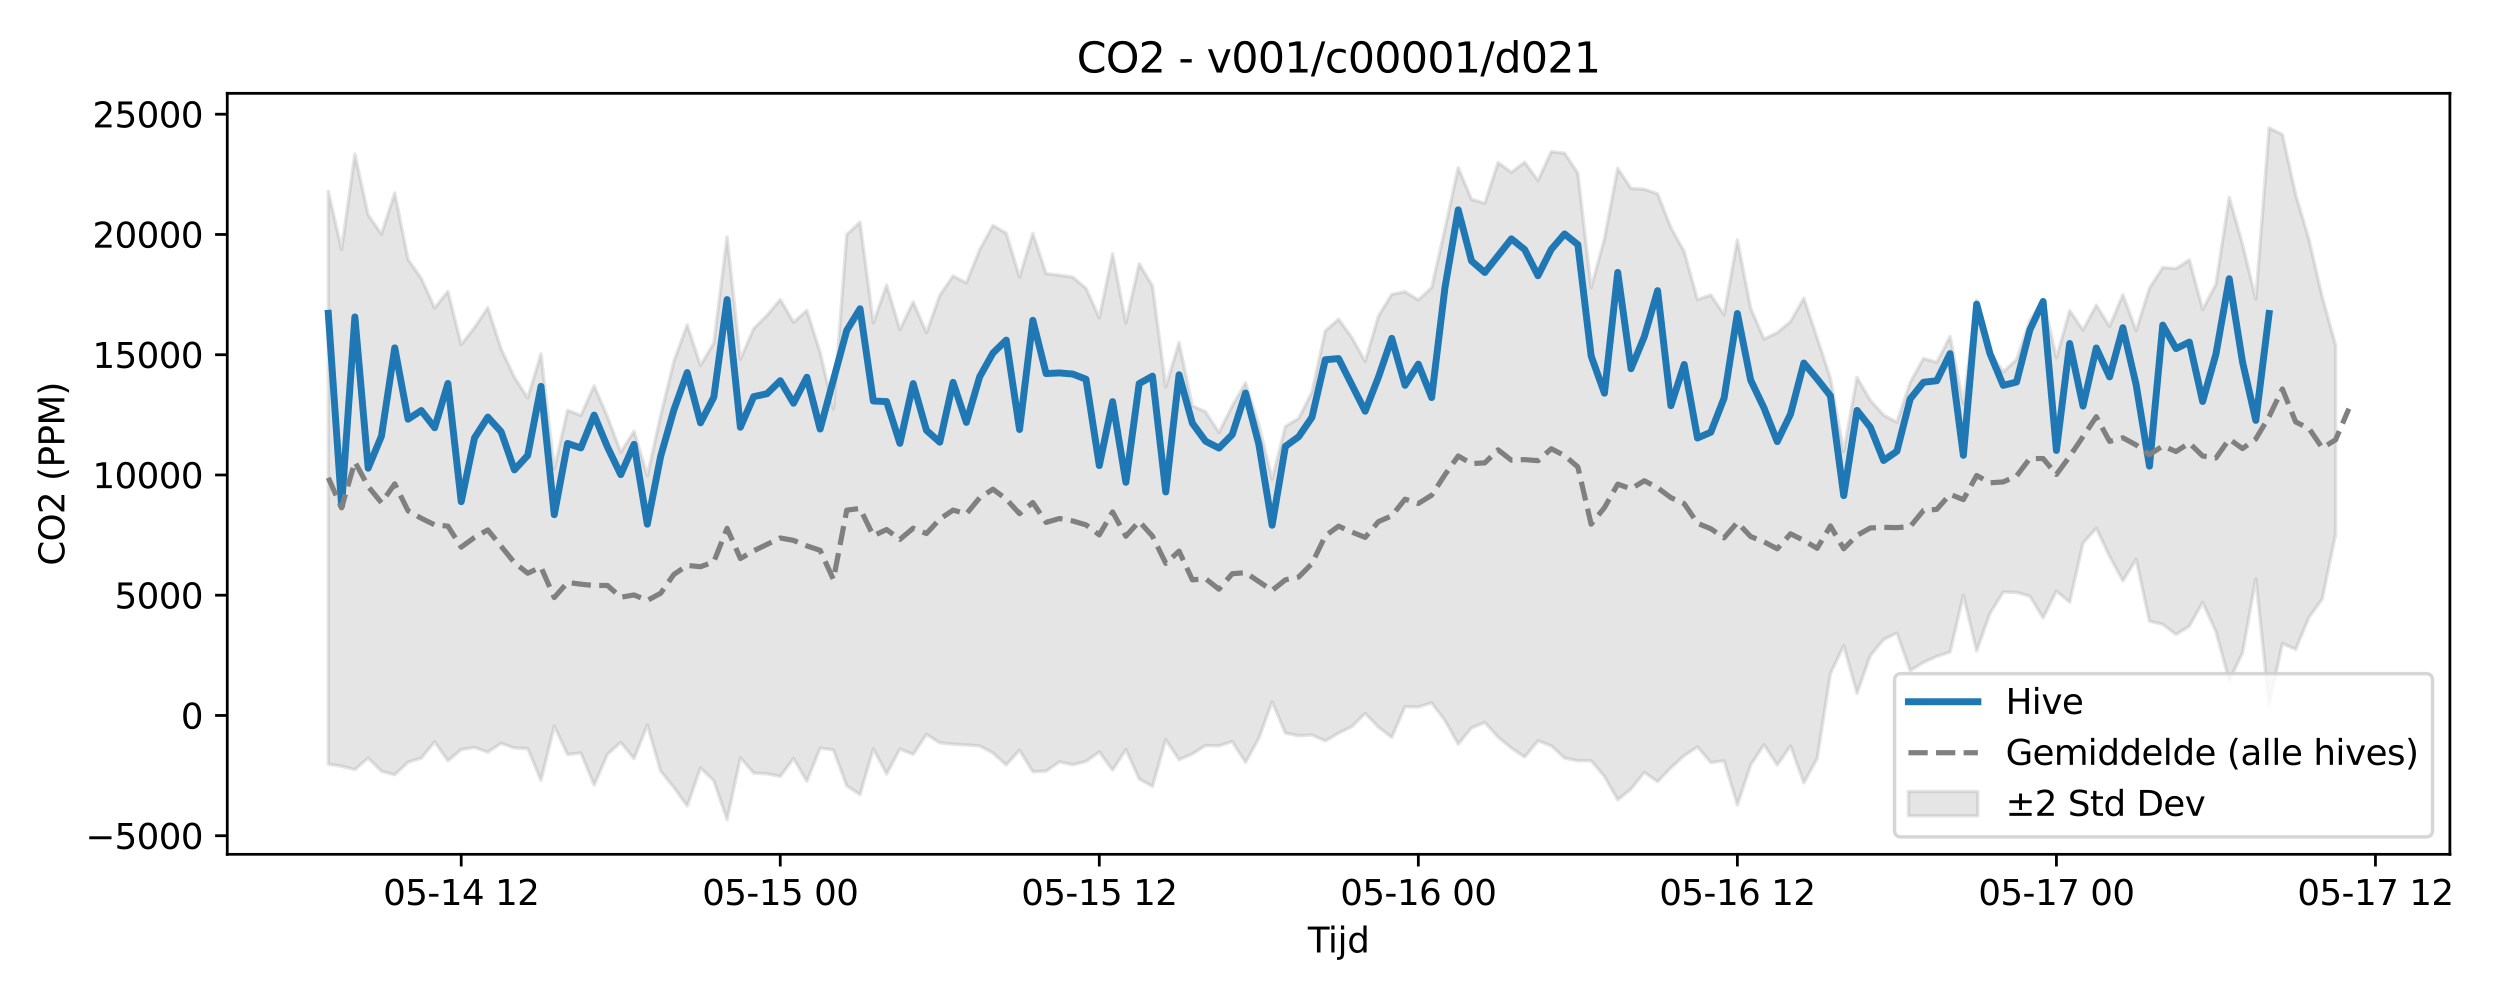 <?xml version="1.0" encoding="utf-8" standalone="no"?>
<!DOCTYPE svg PUBLIC "-//W3C//DTD SVG 1.1//EN"
  "http://www.w3.org/Graphics/SVG/1.1/DTD/svg11.dtd">
<svg xmlns:xlink="http://www.w3.org/1999/xlink" width="720pt" height="288pt" viewBox="0 0 720 288" xmlns="http://www.w3.org/2000/svg" version="1.1">
 <defs>
  <style type="text/css">*{stroke-linejoin: round; stroke-linecap: butt}</style>
 </defs>
 <g id="figure_1">
  <g id="patch_1">
   <path d="M 0 288 
L 720 288 
L 720 0 
L 0 0 
z
" style="fill: #ffffff"/>
  </g>
  <g id="axes_1">
   <g id="patch_2">
    <path d="M 65.45 246.04 
L 705.569 246.04 
L 705.569 26.88 
L 65.45 26.88 
z
" style="fill: #ffffff"/>
   </g>
   <g id="FillBetweenPolyCollection_1">
    <defs>
     <path id="m020a54f0d9" d="M 94.546 -232.9 
L 94.546 -67.906 
L 98.375 -67.337 
L 102.203 -66.371 
L 106.032 -69.691 
L 109.86 -65.879 
L 113.689 -64.865 
L 117.517 -68.511 
L 121.346 -69.668 
L 125.174 -74.354 
L 129.002 -68.886 
L 132.831 -72.115 
L 136.659 -72.755 
L 140.488 -71.379 
L 144.316 -73.929 
L 148.145 -72.581 
L 151.973 -72.41 
L 155.802 -63.267 
L 159.63 -78.85 
L 163.459 -70.702 
L 167.287 -71.162 
L 171.116 -61.868 
L 174.944 -70.759 
L 178.773 -74.21 
L 182.601 -69.501 
L 186.429 -79.178 
L 190.258 -65.965 
L 194.086 -61.189 
L 197.915 -55.875 
L 201.743 -66.828 
L 205.572 -63.166 
L 209.4 -51.922 
L 213.229 -69.741 
L 217.057 -65.361 
L 220.886 -65.172 
L 224.714 -64.383 
L 228.543 -69.547 
L 232.371 -62.983 
L 236.199 -72.529 
L 240.028 -72.03 
L 243.856 -61.702 
L 247.685 -59.139 
L 251.513 -72.362 
L 255.342 -65.085 
L 259.17 -72.266 
L 262.999 -70.738 
L 266.827 -76.511 
L 270.656 -74.051 
L 274.484 -73.657 
L 278.313 -73.461 
L 282.141 -73.169 
L 285.969 -71.138 
L 289.798 -67.703 
L 293.626 -71.941 
L 297.455 -65.746 
L 301.283 -65.92 
L 305.112 -68.577 
L 308.94 -67.743 
L 312.769 -68.705 
L 316.597 -71.437 
L 320.426 -66.195 
L 324.254 -72.141 
L 328.083 -63.678 
L 331.911 -61.52 
L 335.739 -74.972 
L 339.568 -69.212 
L 343.396 -70.844 
L 347.225 -73.285 
L 351.053 -73.184 
L 354.882 -74.433 
L 358.71 -68.425 
L 362.539 -75.368 
L 366.367 -85.864 
L 370.196 -76.864 
L 374.024 -76.103 
L 377.853 -76.319 
L 381.681 -74.626 
L 385.509 -76.856 
L 389.338 -78.729 
L 393.166 -82.535 
L 396.995 -78.575 
L 400.823 -75.64 
L 404.652 -84.487 
L 408.48 -84.366 
L 412.309 -85.579 
L 416.137 -80.512 
L 419.966 -73.675 
L 423.794 -78.348 
L 427.623 -79.919 
L 431.451 -75.708 
L 435.28 -72.552 
L 439.108 -69.953 
L 442.936 -74.645 
L 446.765 -73.207 
L 450.593 -69.679 
L 454.422 -68.901 
L 458.25 -68.919 
L 462.079 -64.365 
L 465.907 -57.638 
L 469.736 -60.749 
L 473.564 -65.559 
L 477.393 -62.886 
L 481.221 -66.872 
L 485.05 -70.383 
L 488.878 -72.899 
L 492.706 -68.393 
L 496.535 -68.871 
L 500.363 -56.157 
L 504.192 -67.673 
L 508.02 -73.542 
L 511.849 -67.685 
L 515.677 -73.147 
L 519.506 -62.546 
L 523.334 -69.496 
L 527.163 -94.019 
L 530.991 -101.99 
L 534.82 -88.305 
L 538.648 -99.179 
L 542.476 -103.801 
L 546.305 -105.681 
L 550.133 -94.861 
L 553.962 -97.215 
L 557.79 -98.96 
L 561.619 -100.21 
L 565.447 -116.503 
L 569.276 -100.524 
L 573.104 -111.328 
L 576.933 -117.48 
L 580.761 -117.372 
L 584.59 -116.289 
L 588.418 -110.045 
L 592.246 -117.757 
L 596.075 -114.586 
L 599.903 -131.568 
L 603.732 -135.85 
L 607.56 -127.762 
L 611.389 -120.704 
L 615.217 -126.903 
L 619.046 -109.099 
L 622.874 -108.172 
L 626.703 -105.286 
L 630.531 -107.665 
L 634.36 -114.492 
L 638.188 -106.102 
L 642.017 -91.951 
L 645.845 -99.953 
L 649.673 -121.258 
L 653.502 -84.904 
L 657.33 -102.682 
L 661.159 -100.991 
L 664.987 -110.202 
L 668.816 -115.507 
L 672.644 -134.069 
L 672.644 -188.618 
L 672.644 -188.618 
L 668.816 -202.453 
L 664.987 -219.003 
L 661.159 -231.959 
L 657.33 -249.251 
L 653.502 -251.158 
L 649.673 -201.909 
L 645.845 -217.657 
L 642.017 -231.149 
L 638.188 -206.124 
L 634.36 -198.86 
L 630.531 -213.166 
L 626.703 -210.641 
L 622.874 -210.948 
L 619.046 -205.048 
L 615.217 -192.771 
L 611.389 -203.13 
L 607.56 -194.006 
L 603.732 -200.114 
L 599.903 -192.961 
L 596.075 -198.526 
L 592.246 -184.978 
L 588.418 -201.839 
L 584.59 -195.622 
L 580.761 -184.426 
L 576.933 -180.931 
L 573.104 -186.578 
L 569.276 -201.592 
L 565.447 -171.719 
L 561.619 -191.081 
L 557.79 -183.65 
L 553.962 -184.784 
L 550.133 -177.833 
L 546.305 -166.404 
L 542.476 -168.452 
L 538.648 -172.72 
L 534.82 -179.318 
L 530.991 -157.941 
L 527.163 -179.046 
L 523.334 -190.688 
L 519.506 -202.117 
L 515.677 -195.397 
L 511.849 -192.195 
L 508.02 -190.365 
L 504.192 -199.26 
L 500.363 -218.938 
L 496.535 -197.36 
L 492.706 -203.056 
L 488.878 -201.705 
L 485.05 -215.531 
L 481.221 -222.454 
L 477.393 -232.165 
L 473.564 -233.524 
L 469.736 -233.723 
L 465.907 -239.485 
L 462.079 -219.247 
L 458.25 -205.144 
L 454.422 -238.122 
L 450.593 -243.903 
L 446.765 -244.312 
L 442.936 -236.001 
L 439.108 -241.308 
L 435.28 -238.36 
L 431.451 -241.167 
L 427.623 -229.466 
L 423.794 -230.603 
L 419.966 -239.678 
L 416.137 -222.05 
L 412.309 -205.16 
L 408.48 -201.625 
L 404.652 -203.983 
L 400.823 -203.233 
L 396.995 -196.968 
L 393.166 -183.922 
L 389.338 -190.803 
L 385.509 -196.079 
L 381.681 -192.709 
L 377.853 -175.104 
L 374.024 -167.541 
L 370.196 -165.17 
L 366.367 -150.044 
L 362.539 -165.751 
L 358.71 -177.743 
L 354.882 -171.101 
L 351.053 -163.454 
L 347.225 -169.376 
L 343.396 -171.178 
L 339.568 -189.345 
L 335.739 -176.569 
L 331.911 -205.665 
L 328.083 -212.02 
L 324.254 -194.985 
L 320.426 -214.935 
L 316.597 -196.487 
L 312.769 -204.957 
L 308.94 -208.185 
L 305.112 -208.741 
L 301.283 -209.182 
L 297.455 -220.808 
L 293.626 -208.182 
L 289.798 -220.834 
L 285.969 -223.068 
L 282.141 -216.085 
L 278.313 -206.531 
L 274.484 -208.533 
L 270.656 -202.929 
L 266.827 -192.187 
L 262.999 -201.022 
L 259.17 -193.027 
L 255.342 -205.904 
L 251.513 -195.032 
L 247.685 -223.993 
L 243.856 -220.447 
L 240.028 -170.16 
L 236.199 -186.501 
L 232.371 -198.586 
L 228.543 -195.192 
L 224.714 -201.741 
L 220.886 -197.189 
L 217.057 -193.357 
L 213.229 -184.526 
L 209.4 -219.772 
L 205.572 -189.2 
L 201.743 -182.751 
L 197.915 -194.453 
L 194.086 -183.967 
L 190.258 -168.294 
L 186.429 -150.998 
L 182.601 -163.812 
L 178.773 -157.786 
L 174.944 -168.018 
L 171.116 -176.884 
L 167.287 -168.348 
L 163.459 -169.84 
L 159.63 -152.982 
L 155.802 -186.071 
L 151.973 -173.424 
L 148.145 -179.356 
L 144.316 -187.543 
L 140.488 -199.389 
L 136.659 -193.671 
L 132.831 -188.745 
L 129.002 -204.061 
L 125.174 -199.334 
L 121.346 -207.785 
L 117.517 -213.29 
L 113.689 -232.43 
L 109.86 -220.565 
L 106.032 -226.105 
L 102.203 -243.612 
L 98.375 -216.157 
L 94.546 -232.9 
z
" style="stroke: #808080; stroke-opacity: 0.2"/>
    </defs>
    <g clip-path="url(#pfa6e2d3cd4)">
     <use xlink:href="#m020a54f0d9" x="0" y="288" style="fill: #808080; fill-opacity: 0.2; stroke: #808080; stroke-opacity: 0.2"/>
    </g>
   </g>
   <g id="matplotlib.axis_1">
    <g id="xtick_1">
     <g id="line2d_1">
      <defs>
       <path id="m8b40350e97" d="M 0 0 
L 0 3.5 
" style="stroke: #000000; stroke-width: 0.8"/>
      </defs>
      <g>
       <use xlink:href="#m8b40350e97" x="132.831" y="246.04" style="stroke: #000000; stroke-width: 0.8"/>
      </g>
     </g>
     <g id="text_1">
      <!-- 05-14 12 -->
      <g transform="translate(110.35 260.638) scale(0.1 -0.1)">
       <defs>
        <path id="DejaVuSans-30" d="M 2034 4250 
Q 1547 4250 1301 3770 
Q 1056 3291 1056 2328 
Q 1056 1369 1301 889 
Q 1547 409 2034 409 
Q 2525 409 2770 889 
Q 3016 1369 3016 2328 
Q 3016 3291 2770 3770 
Q 2525 4250 2034 4250 
z
M 2034 4750 
Q 2819 4750 3233 4129 
Q 3647 3509 3647 2328 
Q 3647 1150 3233 529 
Q 2819 -91 2034 -91 
Q 1250 -91 836 529 
Q 422 1150 422 2328 
Q 422 3509 836 4129 
Q 1250 4750 2034 4750 
z
" transform="scale(0.016)"/>
        <path id="DejaVuSans-35" d="M 691 4666 
L 3169 4666 
L 3169 4134 
L 1269 4134 
L 1269 2991 
Q 1406 3038 1543 3061 
Q 1681 3084 1819 3084 
Q 2600 3084 3056 2656 
Q 3513 2228 3513 1497 
Q 3513 744 3044 326 
Q 2575 -91 1722 -91 
Q 1428 -91 1123 -41 
Q 819 9 494 109 
L 494 744 
Q 775 591 1075 516 
Q 1375 441 1709 441 
Q 2250 441 2565 725 
Q 2881 1009 2881 1497 
Q 2881 1984 2565 2268 
Q 2250 2553 1709 2553 
Q 1456 2553 1204 2497 
Q 953 2441 691 2322 
L 691 4666 
z
" transform="scale(0.016)"/>
        <path id="DejaVuSans-2d" d="M 313 2009 
L 1997 2009 
L 1997 1497 
L 313 1497 
L 313 2009 
z
" transform="scale(0.016)"/>
        <path id="DejaVuSans-31" d="M 794 531 
L 1825 531 
L 1825 4091 
L 703 3866 
L 703 4441 
L 1819 4666 
L 2450 4666 
L 2450 531 
L 3481 531 
L 3481 0 
L 794 0 
L 794 531 
z
" transform="scale(0.016)"/>
        <path id="DejaVuSans-34" d="M 2419 4116 
L 825 1625 
L 2419 1625 
L 2419 4116 
z
M 2253 4666 
L 3047 4666 
L 3047 1625 
L 3713 1625 
L 3713 1100 
L 3047 1100 
L 3047 0 
L 2419 0 
L 2419 1100 
L 313 1100 
L 313 1709 
L 2253 4666 
z
" transform="scale(0.016)"/>
        <path id="DejaVuSans-20" transform="scale(0.016)"/>
        <path id="DejaVuSans-32" d="M 1228 531 
L 3431 531 
L 3431 0 
L 469 0 
L 469 531 
Q 828 903 1448 1529 
Q 2069 2156 2228 2338 
Q 2531 2678 2651 2914 
Q 2772 3150 2772 3378 
Q 2772 3750 2511 3984 
Q 2250 4219 1831 4219 
Q 1534 4219 1204 4116 
Q 875 4013 500 3803 
L 500 4441 
Q 881 4594 1212 4672 
Q 1544 4750 1819 4750 
Q 2544 4750 2975 4387 
Q 3406 4025 3406 3419 
Q 3406 3131 3298 2873 
Q 3191 2616 2906 2266 
Q 2828 2175 2409 1742 
Q 1991 1309 1228 531 
z
" transform="scale(0.016)"/>
       </defs>
       <use xlink:href="#DejaVuSans-30"/>
       <use xlink:href="#DejaVuSans-35" transform="translate(63.623 0)"/>
       <use xlink:href="#DejaVuSans-2d" transform="translate(127.246 0)"/>
       <use xlink:href="#DejaVuSans-31" transform="translate(163.33 0)"/>
       <use xlink:href="#DejaVuSans-34" transform="translate(226.953 0)"/>
       <use xlink:href="#DejaVuSans-20" transform="translate(290.576 0)"/>
       <use xlink:href="#DejaVuSans-31" transform="translate(322.363 0)"/>
       <use xlink:href="#DejaVuSans-32" transform="translate(385.986 0)"/>
      </g>
     </g>
    </g>
    <g id="xtick_2">
     <g id="line2d_2">
      <g>
       <use xlink:href="#m8b40350e97" x="224.714" y="246.04" style="stroke: #000000; stroke-width: 0.8"/>
      </g>
     </g>
     <g id="text_2">
      <!-- 05-15 00 -->
      <g transform="translate(202.234 260.638) scale(0.1 -0.1)">
       <use xlink:href="#DejaVuSans-30"/>
       <use xlink:href="#DejaVuSans-35" transform="translate(63.623 0)"/>
       <use xlink:href="#DejaVuSans-2d" transform="translate(127.246 0)"/>
       <use xlink:href="#DejaVuSans-31" transform="translate(163.33 0)"/>
       <use xlink:href="#DejaVuSans-35" transform="translate(226.953 0)"/>
       <use xlink:href="#DejaVuSans-20" transform="translate(290.576 0)"/>
       <use xlink:href="#DejaVuSans-30" transform="translate(322.363 0)"/>
       <use xlink:href="#DejaVuSans-30" transform="translate(385.986 0)"/>
      </g>
     </g>
    </g>
    <g id="xtick_3">
     <g id="line2d_3">
      <g>
       <use xlink:href="#m8b40350e97" x="316.597" y="246.04" style="stroke: #000000; stroke-width: 0.8"/>
      </g>
     </g>
     <g id="text_3">
      <!-- 05-15 12 -->
      <g transform="translate(294.117 260.638) scale(0.1 -0.1)">
       <use xlink:href="#DejaVuSans-30"/>
       <use xlink:href="#DejaVuSans-35" transform="translate(63.623 0)"/>
       <use xlink:href="#DejaVuSans-2d" transform="translate(127.246 0)"/>
       <use xlink:href="#DejaVuSans-31" transform="translate(163.33 0)"/>
       <use xlink:href="#DejaVuSans-35" transform="translate(226.953 0)"/>
       <use xlink:href="#DejaVuSans-20" transform="translate(290.576 0)"/>
       <use xlink:href="#DejaVuSans-31" transform="translate(322.363 0)"/>
       <use xlink:href="#DejaVuSans-32" transform="translate(385.986 0)"/>
      </g>
     </g>
    </g>
    <g id="xtick_4">
     <g id="line2d_4">
      <g>
       <use xlink:href="#m8b40350e97" x="408.48" y="246.04" style="stroke: #000000; stroke-width: 0.8"/>
      </g>
     </g>
     <g id="text_4">
      <!-- 05-16 00 -->
      <g transform="translate(386 260.638) scale(0.1 -0.1)">
       <defs>
        <path id="DejaVuSans-36" d="M 2113 2584 
Q 1688 2584 1439 2293 
Q 1191 2003 1191 1497 
Q 1191 994 1439 701 
Q 1688 409 2113 409 
Q 2538 409 2786 701 
Q 3034 994 3034 1497 
Q 3034 2003 2786 2293 
Q 2538 2584 2113 2584 
z
M 3366 4563 
L 3366 3988 
Q 3128 4100 2886 4159 
Q 2644 4219 2406 4219 
Q 1781 4219 1451 3797 
Q 1122 3375 1075 2522 
Q 1259 2794 1537 2939 
Q 1816 3084 2150 3084 
Q 2853 3084 3261 2657 
Q 3669 2231 3669 1497 
Q 3669 778 3244 343 
Q 2819 -91 2113 -91 
Q 1303 -91 875 529 
Q 447 1150 447 2328 
Q 447 3434 972 4092 
Q 1497 4750 2381 4750 
Q 2619 4750 2861 4703 
Q 3103 4656 3366 4563 
z
" transform="scale(0.016)"/>
       </defs>
       <use xlink:href="#DejaVuSans-30"/>
       <use xlink:href="#DejaVuSans-35" transform="translate(63.623 0)"/>
       <use xlink:href="#DejaVuSans-2d" transform="translate(127.246 0)"/>
       <use xlink:href="#DejaVuSans-31" transform="translate(163.33 0)"/>
       <use xlink:href="#DejaVuSans-36" transform="translate(226.953 0)"/>
       <use xlink:href="#DejaVuSans-20" transform="translate(290.576 0)"/>
       <use xlink:href="#DejaVuSans-30" transform="translate(322.363 0)"/>
       <use xlink:href="#DejaVuSans-30" transform="translate(385.986 0)"/>
      </g>
     </g>
    </g>
    <g id="xtick_5">
     <g id="line2d_5">
      <g>
       <use xlink:href="#m8b40350e97" x="500.363" y="246.04" style="stroke: #000000; stroke-width: 0.8"/>
      </g>
     </g>
     <g id="text_5">
      <!-- 05-16 12 -->
      <g transform="translate(477.883 260.638) scale(0.1 -0.1)">
       <use xlink:href="#DejaVuSans-30"/>
       <use xlink:href="#DejaVuSans-35" transform="translate(63.623 0)"/>
       <use xlink:href="#DejaVuSans-2d" transform="translate(127.246 0)"/>
       <use xlink:href="#DejaVuSans-31" transform="translate(163.33 0)"/>
       <use xlink:href="#DejaVuSans-36" transform="translate(226.953 0)"/>
       <use xlink:href="#DejaVuSans-20" transform="translate(290.576 0)"/>
       <use xlink:href="#DejaVuSans-31" transform="translate(322.363 0)"/>
       <use xlink:href="#DejaVuSans-32" transform="translate(385.986 0)"/>
      </g>
     </g>
    </g>
    <g id="xtick_6">
     <g id="line2d_6">
      <g>
       <use xlink:href="#m8b40350e97" x="592.246" y="246.04" style="stroke: #000000; stroke-width: 0.8"/>
      </g>
     </g>
     <g id="text_6">
      <!-- 05-17 00 -->
      <g transform="translate(569.766 260.638) scale(0.1 -0.1)">
       <defs>
        <path id="DejaVuSans-37" d="M 525 4666 
L 3525 4666 
L 3525 4397 
L 1831 0 
L 1172 0 
L 2766 4134 
L 525 4134 
L 525 4666 
z
" transform="scale(0.016)"/>
       </defs>
       <use xlink:href="#DejaVuSans-30"/>
       <use xlink:href="#DejaVuSans-35" transform="translate(63.623 0)"/>
       <use xlink:href="#DejaVuSans-2d" transform="translate(127.246 0)"/>
       <use xlink:href="#DejaVuSans-31" transform="translate(163.33 0)"/>
       <use xlink:href="#DejaVuSans-37" transform="translate(226.953 0)"/>
       <use xlink:href="#DejaVuSans-20" transform="translate(290.576 0)"/>
       <use xlink:href="#DejaVuSans-30" transform="translate(322.363 0)"/>
       <use xlink:href="#DejaVuSans-30" transform="translate(385.986 0)"/>
      </g>
     </g>
    </g>
    <g id="xtick_7">
     <g id="line2d_7">
      <g>
       <use xlink:href="#m8b40350e97" x="684.13" y="246.04" style="stroke: #000000; stroke-width: 0.8"/>
      </g>
     </g>
     <g id="text_7">
      <!-- 05-17 12 -->
      <g transform="translate(661.649 260.638) scale(0.1 -0.1)">
       <use xlink:href="#DejaVuSans-30"/>
       <use xlink:href="#DejaVuSans-35" transform="translate(63.623 0)"/>
       <use xlink:href="#DejaVuSans-2d" transform="translate(127.246 0)"/>
       <use xlink:href="#DejaVuSans-31" transform="translate(163.33 0)"/>
       <use xlink:href="#DejaVuSans-37" transform="translate(226.953 0)"/>
       <use xlink:href="#DejaVuSans-20" transform="translate(290.576 0)"/>
       <use xlink:href="#DejaVuSans-31" transform="translate(322.363 0)"/>
       <use xlink:href="#DejaVuSans-32" transform="translate(385.986 0)"/>
      </g>
     </g>
    </g>
    <g id="text_8">
     <!-- Tijd -->
     <g transform="translate(376.659 274.317) scale(0.1 -0.1)">
      <defs>
       <path id="DejaVuSans-54" d="M -19 4666 
L 3928 4666 
L 3928 4134 
L 2272 4134 
L 2272 0 
L 1638 0 
L 1638 4134 
L -19 4134 
L -19 4666 
z
" transform="scale(0.016)"/>
       <path id="DejaVuSans-69" d="M 603 3500 
L 1178 3500 
L 1178 0 
L 603 0 
L 603 3500 
z
M 603 4863 
L 1178 4863 
L 1178 4134 
L 603 4134 
L 603 4863 
z
" transform="scale(0.016)"/>
       <path id="DejaVuSans-6a" d="M 603 3500 
L 1178 3500 
L 1178 -63 
Q 1178 -731 923 -1031 
Q 669 -1331 103 -1331 
L -116 -1331 
L -116 -844 
L 38 -844 
Q 366 -844 484 -692 
Q 603 -541 603 -63 
L 603 3500 
z
M 603 4863 
L 1178 4863 
L 1178 4134 
L 603 4134 
L 603 4863 
z
" transform="scale(0.016)"/>
       <path id="DejaVuSans-64" d="M 2906 2969 
L 2906 4863 
L 3481 4863 
L 3481 0 
L 2906 0 
L 2906 525 
Q 2725 213 2448 61 
Q 2172 -91 1784 -91 
Q 1150 -91 751 415 
Q 353 922 353 1747 
Q 353 2572 751 3078 
Q 1150 3584 1784 3584 
Q 2172 3584 2448 3432 
Q 2725 3281 2906 2969 
z
M 947 1747 
Q 947 1113 1208 752 
Q 1469 391 1925 391 
Q 2381 391 2643 752 
Q 2906 1113 2906 1747 
Q 2906 2381 2643 2742 
Q 2381 3103 1925 3103 
Q 1469 3103 1208 2742 
Q 947 2381 947 1747 
z
" transform="scale(0.016)"/>
      </defs>
      <use xlink:href="#DejaVuSans-54"/>
      <use xlink:href="#DejaVuSans-69" transform="translate(57.959 0)"/>
      <use xlink:href="#DejaVuSans-6a" transform="translate(85.742 0)"/>
      <use xlink:href="#DejaVuSans-64" transform="translate(113.525 0)"/>
     </g>
    </g>
   </g>
   <g id="matplotlib.axis_2">
    <g id="ytick_1">
     <g id="line2d_8">
      <defs>
       <path id="m5e9966f1d0" d="M 0 0 
L -3.5 0 
" style="stroke: #000000; stroke-width: 0.8"/>
      </defs>
      <g>
       <use xlink:href="#m5e9966f1d0" x="65.45" y="240.69" style="stroke: #000000; stroke-width: 0.8"/>
      </g>
     </g>
     <g id="text_9">
      <!-- −5000 -->
      <g transform="translate(24.62 244.49) scale(0.1 -0.1)">
       <defs>
        <path id="DejaVuSans-2212" d="M 678 2272 
L 4684 2272 
L 4684 1741 
L 678 1741 
L 678 2272 
z
" transform="scale(0.016)"/>
       </defs>
       <use xlink:href="#DejaVuSans-2212"/>
       <use xlink:href="#DejaVuSans-35" transform="translate(83.789 0)"/>
       <use xlink:href="#DejaVuSans-30" transform="translate(147.412 0)"/>
       <use xlink:href="#DejaVuSans-30" transform="translate(211.035 0)"/>
       <use xlink:href="#DejaVuSans-30" transform="translate(274.658 0)"/>
      </g>
     </g>
    </g>
    <g id="ytick_2">
     <g id="line2d_9">
      <g>
       <use xlink:href="#m5e9966f1d0" x="65.45" y="206.057" style="stroke: #000000; stroke-width: 0.8"/>
      </g>
     </g>
     <g id="text_10">
      <!-- 0 -->
      <g transform="translate(52.087 209.857) scale(0.1 -0.1)">
       <use xlink:href="#DejaVuSans-30"/>
      </g>
     </g>
    </g>
    <g id="ytick_3">
     <g id="line2d_10">
      <g>
       <use xlink:href="#m5e9966f1d0" x="65.45" y="171.424" style="stroke: #000000; stroke-width: 0.8"/>
      </g>
     </g>
     <g id="text_11">
      <!-- 5000 -->
      <g transform="translate(33 175.224) scale(0.1 -0.1)">
       <use xlink:href="#DejaVuSans-35"/>
       <use xlink:href="#DejaVuSans-30" transform="translate(63.623 0)"/>
       <use xlink:href="#DejaVuSans-30" transform="translate(127.246 0)"/>
       <use xlink:href="#DejaVuSans-30" transform="translate(190.869 0)"/>
      </g>
     </g>
    </g>
    <g id="ytick_4">
     <g id="line2d_11">
      <g>
       <use xlink:href="#m5e9966f1d0" x="65.45" y="136.791" style="stroke: #000000; stroke-width: 0.8"/>
      </g>
     </g>
     <g id="text_12">
      <!-- 10000 -->
      <g transform="translate(26.637 140.591) scale(0.1 -0.1)">
       <use xlink:href="#DejaVuSans-31"/>
       <use xlink:href="#DejaVuSans-30" transform="translate(63.623 0)"/>
       <use xlink:href="#DejaVuSans-30" transform="translate(127.246 0)"/>
       <use xlink:href="#DejaVuSans-30" transform="translate(190.869 0)"/>
       <use xlink:href="#DejaVuSans-30" transform="translate(254.492 0)"/>
      </g>
     </g>
    </g>
    <g id="ytick_5">
     <g id="line2d_12">
      <g>
       <use xlink:href="#m5e9966f1d0" x="65.45" y="102.158" style="stroke: #000000; stroke-width: 0.8"/>
      </g>
     </g>
     <g id="text_13">
      <!-- 15000 -->
      <g transform="translate(26.637 105.958) scale(0.1 -0.1)">
       <use xlink:href="#DejaVuSans-31"/>
       <use xlink:href="#DejaVuSans-35" transform="translate(63.623 0)"/>
       <use xlink:href="#DejaVuSans-30" transform="translate(127.246 0)"/>
       <use xlink:href="#DejaVuSans-30" transform="translate(190.869 0)"/>
       <use xlink:href="#DejaVuSans-30" transform="translate(254.492 0)"/>
      </g>
     </g>
    </g>
    <g id="ytick_6">
     <g id="line2d_13">
      <g>
       <use xlink:href="#m5e9966f1d0" x="65.45" y="67.525" style="stroke: #000000; stroke-width: 0.8"/>
      </g>
     </g>
     <g id="text_14">
      <!-- 20000 -->
      <g transform="translate(26.637 71.325) scale(0.1 -0.1)">
       <use xlink:href="#DejaVuSans-32"/>
       <use xlink:href="#DejaVuSans-30" transform="translate(63.623 0)"/>
       <use xlink:href="#DejaVuSans-30" transform="translate(127.246 0)"/>
       <use xlink:href="#DejaVuSans-30" transform="translate(190.869 0)"/>
       <use xlink:href="#DejaVuSans-30" transform="translate(254.492 0)"/>
      </g>
     </g>
    </g>
    <g id="ytick_7">
     <g id="line2d_14">
      <g>
       <use xlink:href="#m5e9966f1d0" x="65.45" y="32.893" style="stroke: #000000; stroke-width: 0.8"/>
      </g>
     </g>
     <g id="text_15">
      <!-- 25000 -->
      <g transform="translate(26.637 36.692) scale(0.1 -0.1)">
       <use xlink:href="#DejaVuSans-32"/>
       <use xlink:href="#DejaVuSans-35" transform="translate(63.623 0)"/>
       <use xlink:href="#DejaVuSans-30" transform="translate(127.246 0)"/>
       <use xlink:href="#DejaVuSans-30" transform="translate(190.869 0)"/>
       <use xlink:href="#DejaVuSans-30" transform="translate(254.492 0)"/>
      </g>
     </g>
    </g>
    <g id="text_16">
     <!-- CO2 (PPM) -->
     <g transform="translate(18.541 162.903) rotate(-90) scale(0.1 -0.1)">
      <defs>
       <path id="DejaVuSans-43" d="M 4122 4306 
L 4122 3641 
Q 3803 3938 3442 4084 
Q 3081 4231 2675 4231 
Q 1875 4231 1450 3742 
Q 1025 3253 1025 2328 
Q 1025 1406 1450 917 
Q 1875 428 2675 428 
Q 3081 428 3442 575 
Q 3803 722 4122 1019 
L 4122 359 
Q 3791 134 3420 21 
Q 3050 -91 2638 -91 
Q 1578 -91 968 557 
Q 359 1206 359 2328 
Q 359 3453 968 4101 
Q 1578 4750 2638 4750 
Q 3056 4750 3426 4639 
Q 3797 4528 4122 4306 
z
" transform="scale(0.016)"/>
       <path id="DejaVuSans-4f" d="M 2522 4238 
Q 1834 4238 1429 3725 
Q 1025 3213 1025 2328 
Q 1025 1447 1429 934 
Q 1834 422 2522 422 
Q 3209 422 3611 934 
Q 4013 1447 4013 2328 
Q 4013 3213 3611 3725 
Q 3209 4238 2522 4238 
z
M 2522 4750 
Q 3503 4750 4090 4092 
Q 4678 3434 4678 2328 
Q 4678 1225 4090 567 
Q 3503 -91 2522 -91 
Q 1538 -91 948 565 
Q 359 1222 359 2328 
Q 359 3434 948 4092 
Q 1538 4750 2522 4750 
z
" transform="scale(0.016)"/>
       <path id="DejaVuSans-28" d="M 1984 4856 
Q 1566 4138 1362 3434 
Q 1159 2731 1159 2009 
Q 1159 1288 1364 580 
Q 1569 -128 1984 -844 
L 1484 -844 
Q 1016 -109 783 600 
Q 550 1309 550 2009 
Q 550 2706 781 3412 
Q 1013 4119 1484 4856 
L 1984 4856 
z
" transform="scale(0.016)"/>
       <path id="DejaVuSans-50" d="M 1259 4147 
L 1259 2394 
L 2053 2394 
Q 2494 2394 2734 2622 
Q 2975 2850 2975 3272 
Q 2975 3691 2734 3919 
Q 2494 4147 2053 4147 
L 1259 4147 
z
M 628 4666 
L 2053 4666 
Q 2838 4666 3239 4311 
Q 3641 3956 3641 3272 
Q 3641 2581 3239 2228 
Q 2838 1875 2053 1875 
L 1259 1875 
L 1259 0 
L 628 0 
L 628 4666 
z
" transform="scale(0.016)"/>
       <path id="DejaVuSans-4d" d="M 628 4666 
L 1569 4666 
L 2759 1491 
L 3956 4666 
L 4897 4666 
L 4897 0 
L 4281 0 
L 4281 4097 
L 3078 897 
L 2444 897 
L 1241 4097 
L 1241 0 
L 628 0 
L 628 4666 
z
" transform="scale(0.016)"/>
       <path id="DejaVuSans-29" d="M 513 4856 
L 1013 4856 
Q 1481 4119 1714 3412 
Q 1947 2706 1947 2009 
Q 1947 1309 1714 600 
Q 1481 -109 1013 -844 
L 513 -844 
Q 928 -128 1133 580 
Q 1338 1288 1338 2009 
Q 1338 2731 1133 3434 
Q 928 4138 513 4856 
z
" transform="scale(0.016)"/>
      </defs>
      <use xlink:href="#DejaVuSans-43"/>
      <use xlink:href="#DejaVuSans-4f" transform="translate(69.824 0)"/>
      <use xlink:href="#DejaVuSans-32" transform="translate(148.535 0)"/>
      <use xlink:href="#DejaVuSans-20" transform="translate(212.158 0)"/>
      <use xlink:href="#DejaVuSans-28" transform="translate(243.945 0)"/>
      <use xlink:href="#DejaVuSans-50" transform="translate(282.959 0)"/>
      <use xlink:href="#DejaVuSans-50" transform="translate(343.262 0)"/>
      <use xlink:href="#DejaVuSans-4d" transform="translate(403.564 0)"/>
      <use xlink:href="#DejaVuSans-29" transform="translate(489.844 0)"/>
     </g>
    </g>
   </g>
   <g id="line2d_15">
    <path d="M 94.546 90.238 
L 98.375 145.602 
L 102.203 91.277 
L 106.032 134.838 
L 109.86 125.574 
L 113.689 100.189 
L 117.517 120.724 
L 121.346 118.233 
L 125.174 123.188 
L 129.002 110.438 
L 132.831 144.473 
L 136.659 126.106 
L 140.488 120.124 
L 144.316 124.321 
L 148.145 135.321 
L 151.973 131.167 
L 155.802 111.277 
L 159.63 148.224 
L 163.459 127.713 
L 167.287 128.999 
L 171.116 119.548 
L 174.944 128.736 
L 178.773 136.688 
L 182.601 127.974 
L 186.429 150.968 
L 190.258 131.453 
L 194.086 118.027 
L 197.915 107.303 
L 201.743 121.777 
L 205.572 114.393 
L 209.4 86.292 
L 213.229 123.042 
L 217.057 114.234 
L 220.886 113.405 
L 224.714 109.644 
L 228.543 116.132 
L 232.371 108.646 
L 236.199 123.569 
L 243.856 95.176 
L 247.685 88.929 
L 251.513 115.488 
L 255.342 115.655 
L 259.17 127.673 
L 262.999 110.481 
L 266.827 123.952 
L 270.656 127.346 
L 274.484 110.124 
L 278.313 121.645 
L 282.141 108.517 
L 285.969 101.681 
L 289.798 97.952 
L 293.626 123.691 
L 297.455 92.247 
L 301.283 107.589 
L 305.112 107.397 
L 308.94 107.725 
L 312.769 109.212 
L 316.597 134.081 
L 320.426 115.677 
L 324.254 138.895 
L 328.083 110.48 
L 331.911 108.323 
L 335.739 141.671 
L 339.568 107.928 
L 343.396 121.869 
L 347.225 127.091 
L 351.053 129.041 
L 354.882 125.162 
L 358.71 113.189 
L 362.539 127.935 
L 366.367 151.261 
L 370.196 128.549 
L 374.024 125.767 
L 377.853 120.163 
L 381.681 103.597 
L 385.509 103.269 
L 393.166 118.424 
L 396.995 108.605 
L 400.823 97.451 
L 404.652 110.964 
L 408.48 104.869 
L 412.309 114.49 
L 416.137 82.907 
L 419.966 60.435 
L 423.794 75.142 
L 427.623 78.472 
L 435.28 68.786 
L 439.108 71.882 
L 442.936 79.405 
L 446.765 71.804 
L 450.593 67.375 
L 454.422 70.453 
L 458.25 102.521 
L 462.079 113.238 
L 465.907 78.466 
L 469.736 106.19 
L 473.564 96.947 
L 477.393 83.713 
L 481.221 116.829 
L 485.05 104.971 
L 488.878 126.145 
L 492.706 124.485 
L 496.535 114.659 
L 500.363 90.3 
L 504.192 109.47 
L 508.02 117.473 
L 511.849 127.168 
L 515.677 119.237 
L 519.506 104.555 
L 523.334 109.129 
L 527.163 113.982 
L 530.991 142.734 
L 534.82 118.207 
L 538.648 123.018 
L 542.476 132.622 
L 546.305 129.957 
L 550.133 114.899 
L 553.962 110.094 
L 557.79 109.651 
L 561.619 101.844 
L 565.447 131.132 
L 569.276 87.601 
L 573.104 101.833 
L 576.933 110.985 
L 580.761 110.025 
L 584.59 95.045 
L 588.418 86.835 
L 592.246 129.729 
L 596.075 98.938 
L 599.903 116.958 
L 603.732 100.221 
L 607.56 108.542 
L 611.389 94.387 
L 615.217 110.87 
L 619.046 134.246 
L 622.874 93.625 
L 626.703 100.396 
L 630.531 98.522 
L 634.36 115.621 
L 638.188 101.99 
L 642.017 80.274 
L 645.845 104.23 
L 649.673 121.068 
L 653.502 90.276 
L 653.502 90.276 
" clip-path="url(#pfa6e2d3cd4)" style="fill: none; stroke: #1f77b4; stroke-width: 2; stroke-linecap: square"/>
   </g>
   <g id="line2d_16">
    <path d="M 94.546 137.597 
L 98.375 146.253 
L 102.203 133.009 
L 106.032 140.102 
L 109.86 144.778 
L 113.689 139.353 
L 117.517 147.1 
L 121.346 149.273 
L 125.174 151.156 
L 129.002 151.526 
L 132.831 157.57 
L 136.659 154.787 
L 140.488 152.616 
L 148.145 162.032 
L 151.973 165.083 
L 155.802 163.331 
L 159.63 172.084 
L 163.459 167.729 
L 167.287 168.245 
L 171.116 168.624 
L 174.944 168.611 
L 178.773 172.002 
L 182.601 171.344 
L 186.429 172.912 
L 190.258 170.87 
L 194.086 165.422 
L 197.915 162.836 
L 201.743 163.21 
L 205.572 161.817 
L 209.4 152.153 
L 213.229 160.866 
L 217.057 158.641 
L 224.714 154.938 
L 228.543 155.63 
L 232.371 157.216 
L 236.199 158.485 
L 240.028 166.905 
L 243.856 146.925 
L 247.685 146.434 
L 251.513 154.303 
L 255.342 152.506 
L 259.17 155.354 
L 262.999 152.12 
L 266.827 153.651 
L 270.656 149.51 
L 274.484 146.905 
L 278.313 148.004 
L 282.141 143.373 
L 285.969 140.897 
L 289.798 143.732 
L 293.626 147.938 
L 297.455 144.723 
L 301.283 150.449 
L 305.112 149.341 
L 308.94 150.036 
L 312.769 151.169 
L 316.597 154.038 
L 320.426 147.435 
L 324.254 154.437 
L 328.083 150.151 
L 331.911 154.407 
L 335.739 162.23 
L 339.568 158.721 
L 343.396 166.989 
L 347.225 166.67 
L 351.053 169.681 
L 354.882 165.233 
L 358.71 164.916 
L 366.367 170.046 
L 370.196 166.983 
L 374.024 166.178 
L 377.853 162.288 
L 381.681 154.333 
L 385.509 151.532 
L 389.338 153.234 
L 393.166 154.772 
L 396.995 150.228 
L 400.823 148.564 
L 404.652 143.765 
L 408.48 145.004 
L 412.309 142.63 
L 416.137 136.719 
L 419.966 131.323 
L 423.794 133.524 
L 427.623 133.307 
L 431.451 129.562 
L 435.28 132.544 
L 439.108 132.369 
L 442.936 132.677 
L 446.765 129.24 
L 450.593 131.209 
L 454.422 134.489 
L 458.25 150.969 
L 462.079 146.194 
L 465.907 139.438 
L 469.736 140.764 
L 473.564 138.459 
L 477.393 140.475 
L 481.221 143.337 
L 485.05 145.043 
L 488.878 150.698 
L 492.706 152.276 
L 496.535 154.884 
L 500.363 150.452 
L 504.192 154.534 
L 508.02 156.046 
L 511.849 158.06 
L 515.677 153.728 
L 519.506 155.669 
L 523.334 157.908 
L 527.163 151.467 
L 530.991 158.035 
L 534.82 154.189 
L 538.648 152.051 
L 542.476 151.873 
L 546.305 151.958 
L 550.133 151.653 
L 553.962 147 
L 557.79 146.695 
L 561.619 142.355 
L 565.447 143.889 
L 569.276 136.942 
L 573.104 139.047 
L 576.933 138.794 
L 580.761 137.101 
L 584.59 132.044 
L 588.418 132.058 
L 592.246 136.632 
L 596.075 131.444 
L 603.732 120.018 
L 607.56 127.116 
L 611.389 126.083 
L 615.217 128.163 
L 619.046 130.926 
L 622.874 128.44 
L 626.703 130.037 
L 630.531 127.584 
L 634.36 131.324 
L 638.188 131.887 
L 642.017 126.45 
L 645.845 129.195 
L 649.673 126.417 
L 653.502 119.969 
L 657.33 112.034 
L 661.159 121.525 
L 664.987 123.397 
L 668.816 129.02 
L 672.644 126.657 
L 676.473 117.702 
L 676.473 117.702 
" clip-path="url(#pfa6e2d3cd4)" style="fill: none; stroke-dasharray: 5.55,2.4; stroke-dashoffset: 0; stroke: #808080; stroke-width: 1.5"/>
   </g>
   <g id="patch_3">
    <path d="M 65.45 246.04 
L 65.45 26.88 
" style="fill: none; stroke: #000000; stroke-width: 0.8; stroke-linejoin: miter; stroke-linecap: square"/>
   </g>
   <g id="patch_4">
    <path d="M 705.569 246.04 
L 705.569 26.88 
" style="fill: none; stroke: #000000; stroke-width: 0.8; stroke-linejoin: miter; stroke-linecap: square"/>
   </g>
   <g id="patch_5">
    <path d="M 65.45 246.04 
L 705.569 246.04 
" style="fill: none; stroke: #000000; stroke-width: 0.8; stroke-linejoin: miter; stroke-linecap: square"/>
   </g>
   <g id="patch_6">
    <path d="M 65.45 26.88 
L 705.569 26.88 
" style="fill: none; stroke: #000000; stroke-width: 0.8; stroke-linejoin: miter; stroke-linecap: square"/>
   </g>
   <g id="text_17">
    <!-- CO2 - v001/c00001/d021 -->
    <g transform="translate(310.106 20.88) scale(0.12 -0.12)">
     <defs>
      <path id="DejaVuSans-76" d="M 191 3500 
L 800 3500 
L 1894 563 
L 2988 3500 
L 3597 3500 
L 2284 0 
L 1503 0 
L 191 3500 
z
" transform="scale(0.016)"/>
      <path id="DejaVuSans-2f" d="M 1625 4666 
L 2156 4666 
L 531 -594 
L 0 -594 
L 1625 4666 
z
" transform="scale(0.016)"/>
      <path id="DejaVuSans-63" d="M 3122 3366 
L 3122 2828 
Q 2878 2963 2633 3030 
Q 2388 3097 2138 3097 
Q 1578 3097 1268 2742 
Q 959 2388 959 1747 
Q 959 1106 1268 751 
Q 1578 397 2138 397 
Q 2388 397 2633 464 
Q 2878 531 3122 666 
L 3122 134 
Q 2881 22 2623 -34 
Q 2366 -91 2075 -91 
Q 1284 -91 818 406 
Q 353 903 353 1747 
Q 353 2603 823 3093 
Q 1294 3584 2113 3584 
Q 2378 3584 2631 3529 
Q 2884 3475 3122 3366 
z
" transform="scale(0.016)"/>
     </defs>
     <use xlink:href="#DejaVuSans-43"/>
     <use xlink:href="#DejaVuSans-4f" transform="translate(69.824 0)"/>
     <use xlink:href="#DejaVuSans-32" transform="translate(148.535 0)"/>
     <use xlink:href="#DejaVuSans-20" transform="translate(212.158 0)"/>
     <use xlink:href="#DejaVuSans-2d" transform="translate(243.945 0)"/>
     <use xlink:href="#DejaVuSans-20" transform="translate(280.029 0)"/>
     <use xlink:href="#DejaVuSans-76" transform="translate(311.816 0)"/>
     <use xlink:href="#DejaVuSans-30" transform="translate(370.996 0)"/>
     <use xlink:href="#DejaVuSans-30" transform="translate(434.619 0)"/>
     <use xlink:href="#DejaVuSans-31" transform="translate(498.242 0)"/>
     <use xlink:href="#DejaVuSans-2f" transform="translate(561.865 0)"/>
     <use xlink:href="#DejaVuSans-63" transform="translate(595.557 0)"/>
     <use xlink:href="#DejaVuSans-30" transform="translate(650.537 0)"/>
     <use xlink:href="#DejaVuSans-30" transform="translate(714.16 0)"/>
     <use xlink:href="#DejaVuSans-30" transform="translate(777.783 0)"/>
     <use xlink:href="#DejaVuSans-30" transform="translate(841.406 0)"/>
     <use xlink:href="#DejaVuSans-31" transform="translate(905.029 0)"/>
     <use xlink:href="#DejaVuSans-2f" transform="translate(968.652 0)"/>
     <use xlink:href="#DejaVuSans-64" transform="translate(1002.344 0)"/>
     <use xlink:href="#DejaVuSans-30" transform="translate(1065.82 0)"/>
     <use xlink:href="#DejaVuSans-32" transform="translate(1129.443 0)"/>
     <use xlink:href="#DejaVuSans-31" transform="translate(1193.066 0)"/>
    </g>
   </g>
   <g id="legend_1">
    <g id="patch_7">
     <path d="M 547.625 241.04 
L 698.569 241.04 
Q 700.569 241.04 700.569 239.04 
L 700.569 196.006 
Q 700.569 194.006 698.569 194.006 
L 547.625 194.006 
Q 545.625 194.006 545.625 196.006 
L 545.625 239.04 
Q 545.625 241.04 547.625 241.04 
z
" style="fill: #ffffff; opacity: 0.8; stroke: #cccccc; stroke-linejoin: miter"/>
    </g>
    <g id="line2d_17">
     <path d="M 549.625 202.104 
L 559.625 202.104 
L 569.625 202.104 
" style="fill: none; stroke: #1f77b4; stroke-width: 2; stroke-linecap: square"/>
    </g>
    <g id="text_18">
     <!-- Hive -->
     <g transform="translate(577.625 205.604) scale(0.1 -0.1)">
      <defs>
       <path id="DejaVuSans-48" d="M 628 4666 
L 1259 4666 
L 1259 2753 
L 3553 2753 
L 3553 4666 
L 4184 4666 
L 4184 0 
L 3553 0 
L 3553 2222 
L 1259 2222 
L 1259 0 
L 628 0 
L 628 4666 
z
" transform="scale(0.016)"/>
       <path id="DejaVuSans-65" d="M 3597 1894 
L 3597 1613 
L 953 1613 
Q 991 1019 1311 708 
Q 1631 397 2203 397 
Q 2534 397 2845 478 
Q 3156 559 3463 722 
L 3463 178 
Q 3153 47 2828 -22 
Q 2503 -91 2169 -91 
Q 1331 -91 842 396 
Q 353 884 353 1716 
Q 353 2575 817 3079 
Q 1281 3584 2069 3584 
Q 2775 3584 3186 3129 
Q 3597 2675 3597 1894 
z
M 3022 2063 
Q 3016 2534 2758 2815 
Q 2500 3097 2075 3097 
Q 1594 3097 1305 2825 
Q 1016 2553 972 2059 
L 3022 2063 
z
" transform="scale(0.016)"/>
      </defs>
      <use xlink:href="#DejaVuSans-48"/>
      <use xlink:href="#DejaVuSans-69" transform="translate(75.195 0)"/>
      <use xlink:href="#DejaVuSans-76" transform="translate(102.979 0)"/>
      <use xlink:href="#DejaVuSans-65" transform="translate(162.158 0)"/>
     </g>
    </g>
    <g id="line2d_18">
     <path d="M 549.625 216.782 
L 559.625 216.782 
L 569.625 216.782 
" style="fill: none; stroke-dasharray: 5.55,2.4; stroke-dashoffset: 0; stroke: #808080; stroke-width: 1.5"/>
    </g>
    <g id="text_19">
     <!-- Gemiddelde (alle hives) -->
     <g transform="translate(577.625 220.282) scale(0.1 -0.1)">
      <defs>
       <path id="DejaVuSans-47" d="M 3809 666 
L 3809 1919 
L 2778 1919 
L 2778 2438 
L 4434 2438 
L 4434 434 
Q 4069 175 3628 42 
Q 3188 -91 2688 -91 
Q 1594 -91 976 548 
Q 359 1188 359 2328 
Q 359 3472 976 4111 
Q 1594 4750 2688 4750 
Q 3144 4750 3555 4637 
Q 3966 4525 4313 4306 
L 4313 3634 
Q 3963 3931 3569 4081 
Q 3175 4231 2741 4231 
Q 1884 4231 1454 3753 
Q 1025 3275 1025 2328 
Q 1025 1384 1454 906 
Q 1884 428 2741 428 
Q 3075 428 3337 486 
Q 3600 544 3809 666 
z
" transform="scale(0.016)"/>
       <path id="DejaVuSans-6d" d="M 3328 2828 
Q 3544 3216 3844 3400 
Q 4144 3584 4550 3584 
Q 5097 3584 5394 3201 
Q 5691 2819 5691 2113 
L 5691 0 
L 5113 0 
L 5113 2094 
Q 5113 2597 4934 2840 
Q 4756 3084 4391 3084 
Q 3944 3084 3684 2787 
Q 3425 2491 3425 1978 
L 3425 0 
L 2847 0 
L 2847 2094 
Q 2847 2600 2669 2842 
Q 2491 3084 2119 3084 
Q 1678 3084 1418 2786 
Q 1159 2488 1159 1978 
L 1159 0 
L 581 0 
L 581 3500 
L 1159 3500 
L 1159 2956 
Q 1356 3278 1631 3431 
Q 1906 3584 2284 3584 
Q 2666 3584 2933 3390 
Q 3200 3197 3328 2828 
z
" transform="scale(0.016)"/>
       <path id="DejaVuSans-6c" d="M 603 4863 
L 1178 4863 
L 1178 0 
L 603 0 
L 603 4863 
z
" transform="scale(0.016)"/>
       <path id="DejaVuSans-61" d="M 2194 1759 
Q 1497 1759 1228 1600 
Q 959 1441 959 1056 
Q 959 750 1161 570 
Q 1363 391 1709 391 
Q 2188 391 2477 730 
Q 2766 1069 2766 1631 
L 2766 1759 
L 2194 1759 
z
M 3341 1997 
L 3341 0 
L 2766 0 
L 2766 531 
Q 2569 213 2275 61 
Q 1981 -91 1556 -91 
Q 1019 -91 701 211 
Q 384 513 384 1019 
Q 384 1609 779 1909 
Q 1175 2209 1959 2209 
L 2766 2209 
L 2766 2266 
Q 2766 2663 2505 2880 
Q 2244 3097 1772 3097 
Q 1472 3097 1187 3025 
Q 903 2953 641 2809 
L 641 3341 
Q 956 3463 1253 3523 
Q 1550 3584 1831 3584 
Q 2591 3584 2966 3190 
Q 3341 2797 3341 1997 
z
" transform="scale(0.016)"/>
       <path id="DejaVuSans-68" d="M 3513 2113 
L 3513 0 
L 2938 0 
L 2938 2094 
Q 2938 2591 2744 2837 
Q 2550 3084 2163 3084 
Q 1697 3084 1428 2787 
Q 1159 2491 1159 1978 
L 1159 0 
L 581 0 
L 581 4863 
L 1159 4863 
L 1159 2956 
Q 1366 3272 1645 3428 
Q 1925 3584 2291 3584 
Q 2894 3584 3203 3211 
Q 3513 2838 3513 2113 
z
" transform="scale(0.016)"/>
       <path id="DejaVuSans-73" d="M 2834 3397 
L 2834 2853 
Q 2591 2978 2328 3040 
Q 2066 3103 1784 3103 
Q 1356 3103 1142 2972 
Q 928 2841 928 2578 
Q 928 2378 1081 2264 
Q 1234 2150 1697 2047 
L 1894 2003 
Q 2506 1872 2764 1633 
Q 3022 1394 3022 966 
Q 3022 478 2636 193 
Q 2250 -91 1575 -91 
Q 1294 -91 989 -36 
Q 684 19 347 128 
L 347 722 
Q 666 556 975 473 
Q 1284 391 1588 391 
Q 1994 391 2212 530 
Q 2431 669 2431 922 
Q 2431 1156 2273 1281 
Q 2116 1406 1581 1522 
L 1381 1569 
Q 847 1681 609 1914 
Q 372 2147 372 2553 
Q 372 3047 722 3315 
Q 1072 3584 1716 3584 
Q 2034 3584 2315 3537 
Q 2597 3491 2834 3397 
z
" transform="scale(0.016)"/>
      </defs>
      <use xlink:href="#DejaVuSans-47"/>
      <use xlink:href="#DejaVuSans-65" transform="translate(77.49 0)"/>
      <use xlink:href="#DejaVuSans-6d" transform="translate(139.014 0)"/>
      <use xlink:href="#DejaVuSans-69" transform="translate(236.426 0)"/>
      <use xlink:href="#DejaVuSans-64" transform="translate(264.209 0)"/>
      <use xlink:href="#DejaVuSans-64" transform="translate(327.686 0)"/>
      <use xlink:href="#DejaVuSans-65" transform="translate(391.162 0)"/>
      <use xlink:href="#DejaVuSans-6c" transform="translate(452.686 0)"/>
      <use xlink:href="#DejaVuSans-64" transform="translate(480.469 0)"/>
      <use xlink:href="#DejaVuSans-65" transform="translate(543.945 0)"/>
      <use xlink:href="#DejaVuSans-20" transform="translate(605.469 0)"/>
      <use xlink:href="#DejaVuSans-28" transform="translate(637.256 0)"/>
      <use xlink:href="#DejaVuSans-61" transform="translate(676.27 0)"/>
      <use xlink:href="#DejaVuSans-6c" transform="translate(737.549 0)"/>
      <use xlink:href="#DejaVuSans-6c" transform="translate(765.332 0)"/>
      <use xlink:href="#DejaVuSans-65" transform="translate(793.115 0)"/>
      <use xlink:href="#DejaVuSans-20" transform="translate(854.639 0)"/>
      <use xlink:href="#DejaVuSans-68" transform="translate(886.426 0)"/>
      <use xlink:href="#DejaVuSans-69" transform="translate(949.805 0)"/>
      <use xlink:href="#DejaVuSans-76" transform="translate(977.588 0)"/>
      <use xlink:href="#DejaVuSans-65" transform="translate(1036.768 0)"/>
      <use xlink:href="#DejaVuSans-73" transform="translate(1098.291 0)"/>
      <use xlink:href="#DejaVuSans-29" transform="translate(1150.391 0)"/>
     </g>
    </g>
    <g id="patch_8">
     <path d="M 549.625 234.96 
L 569.625 234.96 
L 569.625 227.96 
L 549.625 227.96 
z
" style="fill: #808080; fill-opacity: 0.2; stroke: #808080; stroke-opacity: 0.2; stroke-linejoin: miter"/>
    </g>
    <g id="text_20">
     <!-- ±2 Std Dev -->
     <g transform="translate(577.625 234.96) scale(0.1 -0.1)">
      <defs>
       <path id="DejaVuSans-b1" d="M 2944 4013 
L 2944 2803 
L 4684 2803 
L 4684 2272 
L 2944 2272 
L 2944 1063 
L 2419 1063 
L 2419 2272 
L 678 2272 
L 678 2803 
L 2419 2803 
L 2419 4013 
L 2944 4013 
z
M 678 531 
L 4684 531 
L 4684 0 
L 678 0 
L 678 531 
z
" transform="scale(0.016)"/>
       <path id="DejaVuSans-53" d="M 3425 4513 
L 3425 3897 
Q 3066 4069 2747 4153 
Q 2428 4238 2131 4238 
Q 1616 4238 1336 4038 
Q 1056 3838 1056 3469 
Q 1056 3159 1242 3001 
Q 1428 2844 1947 2747 
L 2328 2669 
Q 3034 2534 3370 2195 
Q 3706 1856 3706 1288 
Q 3706 609 3251 259 
Q 2797 -91 1919 -91 
Q 1588 -91 1214 -16 
Q 841 59 441 206 
L 441 856 
Q 825 641 1194 531 
Q 1563 422 1919 422 
Q 2459 422 2753 634 
Q 3047 847 3047 1241 
Q 3047 1584 2836 1778 
Q 2625 1972 2144 2069 
L 1759 2144 
Q 1053 2284 737 2584 
Q 422 2884 422 3419 
Q 422 4038 858 4394 
Q 1294 4750 2059 4750 
Q 2388 4750 2728 4690 
Q 3069 4631 3425 4513 
z
" transform="scale(0.016)"/>
       <path id="DejaVuSans-74" d="M 1172 4494 
L 1172 3500 
L 2356 3500 
L 2356 3053 
L 1172 3053 
L 1172 1153 
Q 1172 725 1289 603 
Q 1406 481 1766 481 
L 2356 481 
L 2356 0 
L 1766 0 
Q 1100 0 847 248 
Q 594 497 594 1153 
L 594 3053 
L 172 3053 
L 172 3500 
L 594 3500 
L 594 4494 
L 1172 4494 
z
" transform="scale(0.016)"/>
       <path id="DejaVuSans-44" d="M 1259 4147 
L 1259 519 
L 2022 519 
Q 2988 519 3436 956 
Q 3884 1394 3884 2338 
Q 3884 3275 3436 3711 
Q 2988 4147 2022 4147 
L 1259 4147 
z
M 628 4666 
L 1925 4666 
Q 3281 4666 3915 4102 
Q 4550 3538 4550 2338 
Q 4550 1131 3912 565 
Q 3275 0 1925 0 
L 628 0 
L 628 4666 
z
" transform="scale(0.016)"/>
      </defs>
      <use xlink:href="#DejaVuSans-b1"/>
      <use xlink:href="#DejaVuSans-32" transform="translate(83.789 0)"/>
      <use xlink:href="#DejaVuSans-20" transform="translate(147.412 0)"/>
      <use xlink:href="#DejaVuSans-53" transform="translate(179.199 0)"/>
      <use xlink:href="#DejaVuSans-74" transform="translate(242.676 0)"/>
      <use xlink:href="#DejaVuSans-64" transform="translate(281.885 0)"/>
      <use xlink:href="#DejaVuSans-20" transform="translate(345.361 0)"/>
      <use xlink:href="#DejaVuSans-44" transform="translate(377.148 0)"/>
      <use xlink:href="#DejaVuSans-65" transform="translate(454.15 0)"/>
      <use xlink:href="#DejaVuSans-76" transform="translate(515.674 0)"/>
     </g>
    </g>
   </g>
  </g>
 </g>
 <defs>
  <clipPath id="pfa6e2d3cd4">
   <rect x="65.45" y="26.88" width="640.119" height="219.16"/>
  </clipPath>
 </defs>
</svg>
